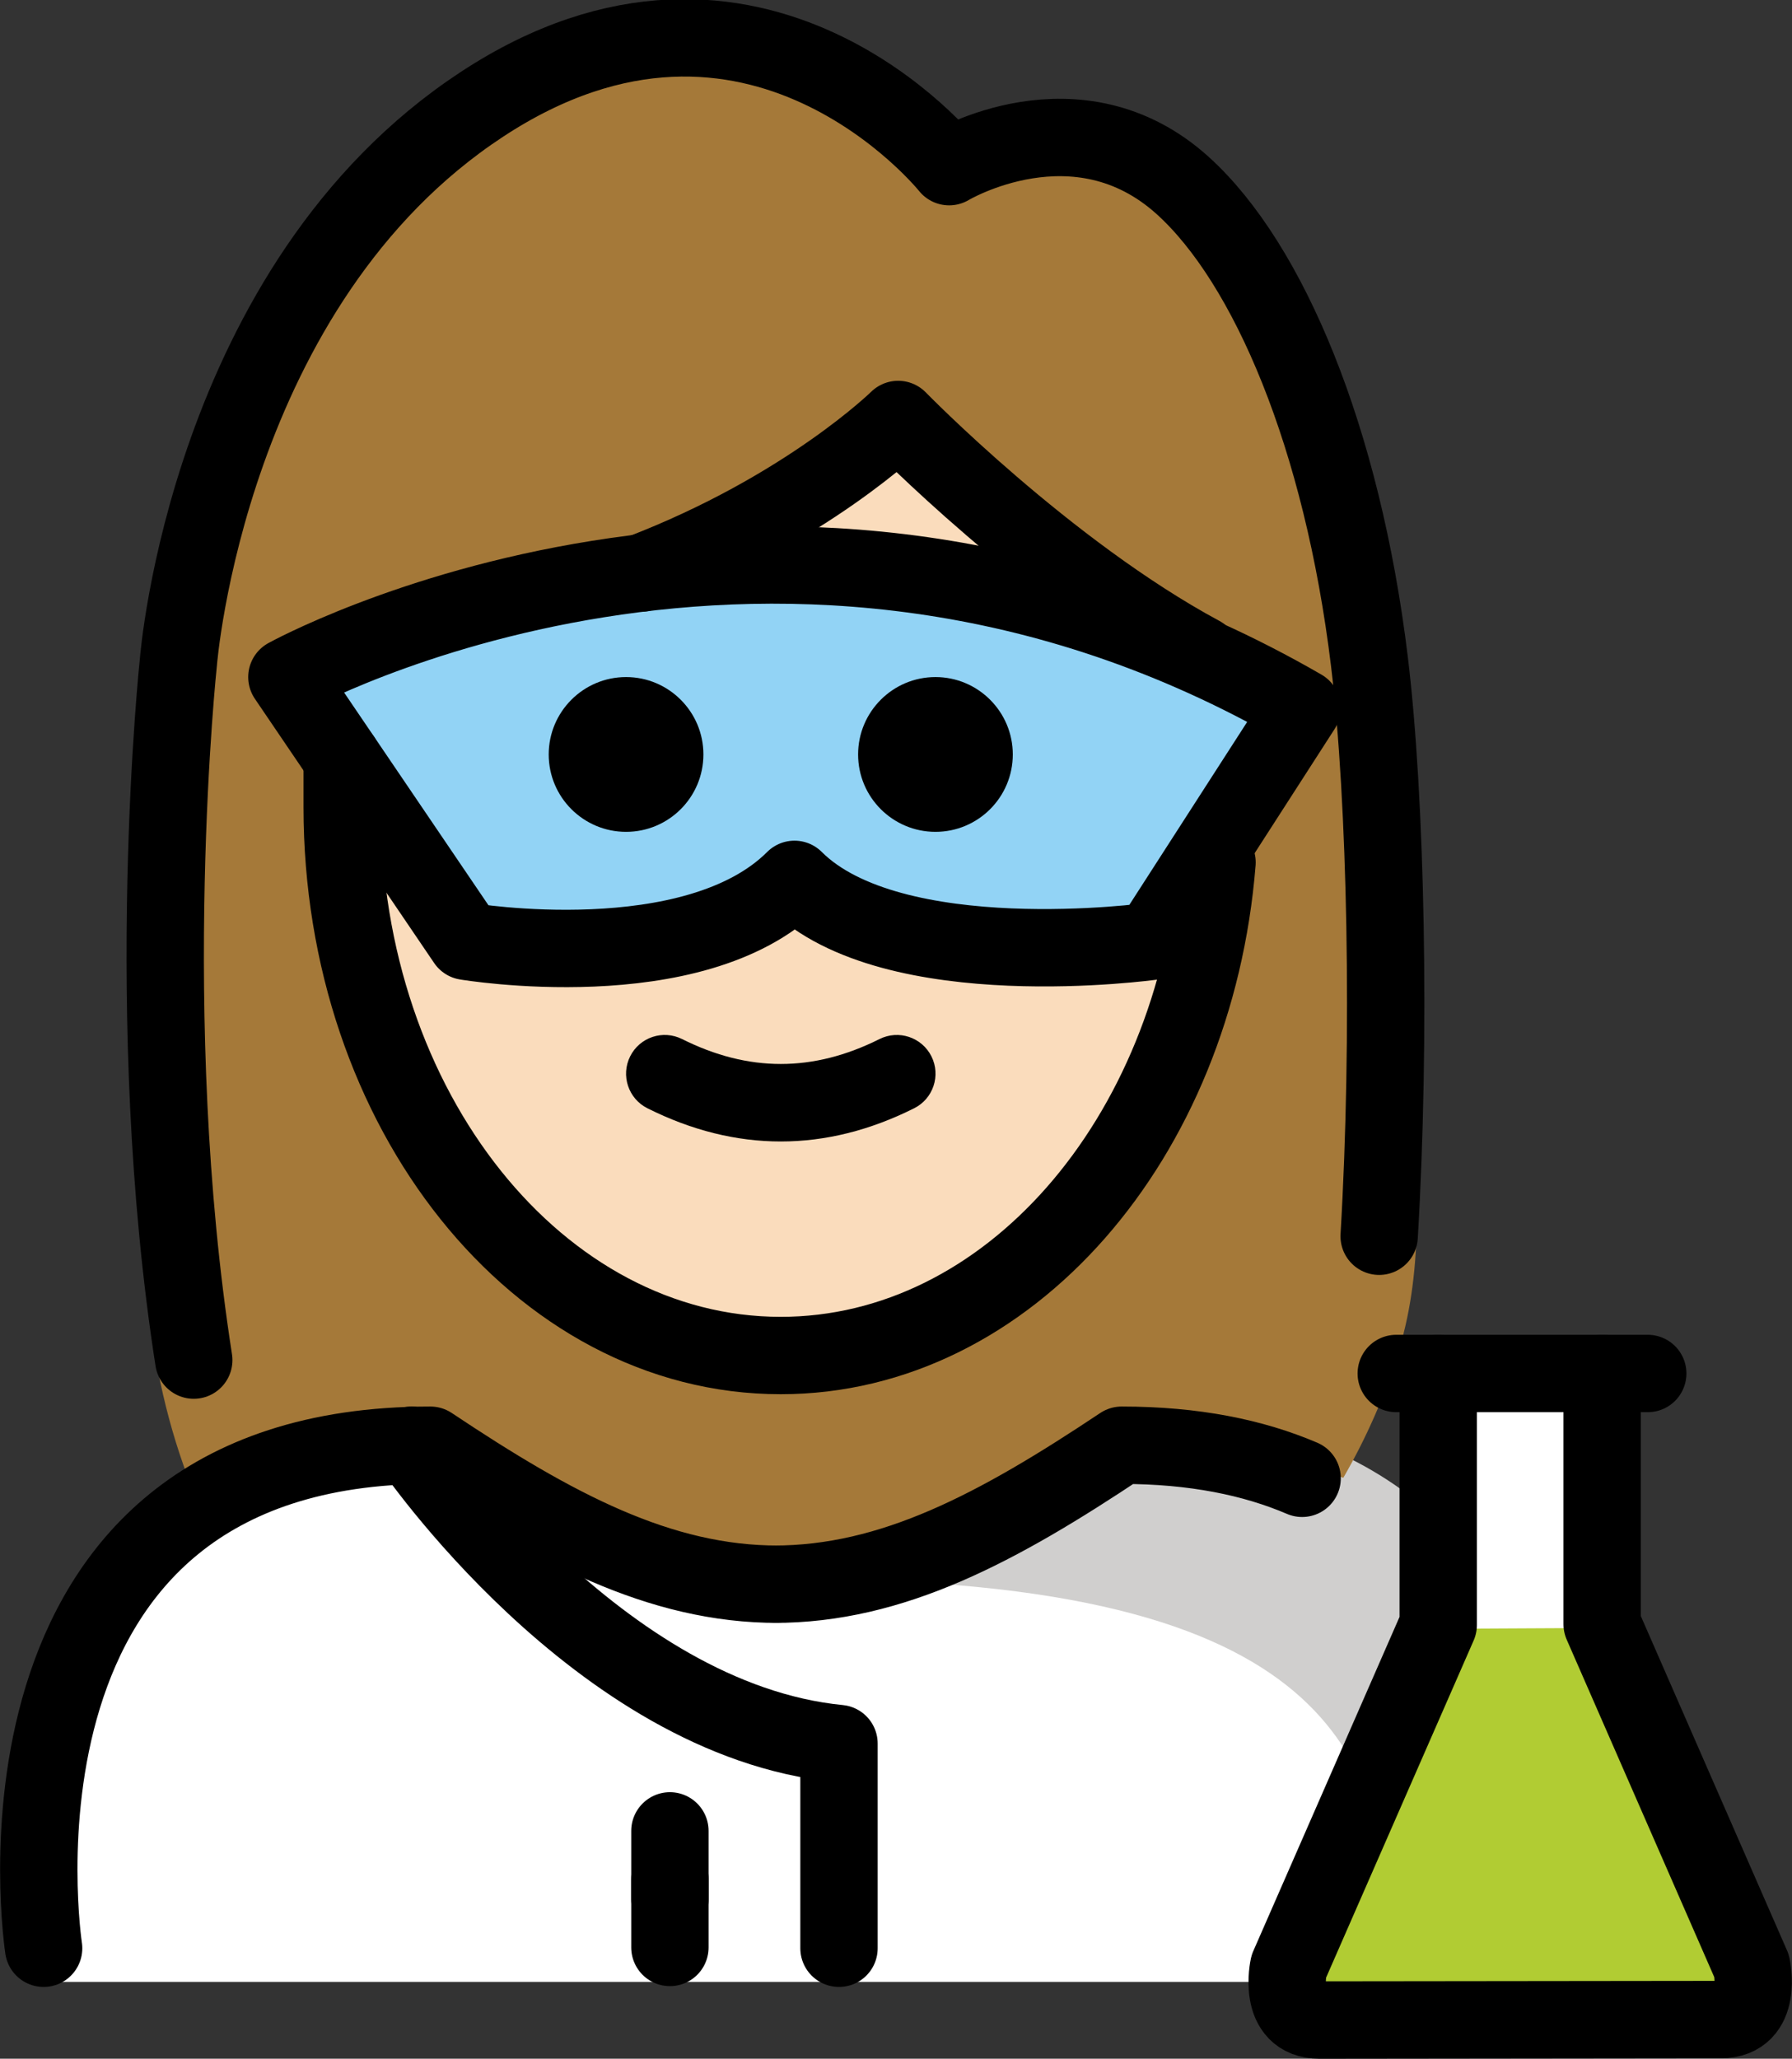 <?xml version="1.0" encoding="UTF-8" standalone="no"?>
<svg
   id="emoji"
   viewBox="0 0 46.336 53.205"
   version="1.1"
   sodipodi:docname="1f469-1f3fb-200d-1f52c.svg"
   width="46.336"
   height="53.205"
   xmlns:inkscape="http://www.inkscape.org/namespaces/inkscape"
   xmlns:sodipodi="http://sodipodi.sourceforge.net/DTD/sodipodi-0.dtd"
   xmlns="http://www.w3.org/2000/svg"
   xmlns:svg="http://www.w3.org/2000/svg">
  <rect x="0" y="0" width="46.336" height="53.205" fill="#333333" stroke="none"/>
  <defs
     id="defs18" />
  <sodipodi:namedview
     id="namedview18"
     pagecolor="#ffffff"
     bordercolor="#000000"
     borderopacity="0.25"
     inkscape:showpageshadow="2"
     inkscape:pageopacity="0.0"
     inkscape:pagecheckerboard="0"
     inkscape:deskcolor="#d1d1d1" />
  <g
     id="color"
     transform="translate(-15.704,-7.575)">
    <path
       fill="#ffffff"
       d="m 16.408,58.796 c 0,0 -2,-13.5 10,-13.5 3.192,2.128 5.926,3.598 9,3.592 h -0.125 c 3.074,0.006 5.508,-2.164 8.7,-4.292 15.57,-10e-5 10.7,14.2 10.7,14.2"
       id="path1" />
    <path
       fill="#d0cfce"
       d="m 45.293,44.123 c -3.17,2.113 -3.075,3.7 -7.138,4.289 13.062,0.411 13.062,5.411 13.825,9.411 4.238,0 5.113,0 5.113,0 0,0 0.2,-13.7 -11.8,-13.7 z"
       id="path2" />
    <path
       fill="#ffffff"
       d="m 58.427,43.168 h -1.179 v 6.478 l 3.866,8.839 c 0,0 0.308,1.38 -0.793,1.38 -0.536,0 -9.848,0.012 -10.385,0.012 -1.101,0 -0.793,-1.38 -0.793,-1.38 l 3.866,-8.829 v -6.5 h -1.085"
       id="path3" />
    <line
       x1="53.01"
       x2="57.248"
       y1="43.168"
       y2="43.168"
       fill="none"
       id="line3" />
    <path
       fill="#b1cc33"
       d="m 57.048,49.647 3.866,8.839 c 0,0 0.308,1.38 -0.793,1.38 -0.536,0 -9.848,0.012 -10.385,0.012 -1.101,0 -0.793,-1.38 -0.793,-1.38 l 3.866,-8.829"
       id="path4" />
    <path
       fill="#92d3f5"
       d="m 22.803,25.172 c 0,0 12.703,-7.023 26.25,0.802 l -3.883,6.026 c 0,0 -6.71,0.932 -9.242,-1.6 -2.591,2.591 -8.49,1.6 -8.49,1.6 z"
       id="path5" />
  </g>
  <g
     id="hair"
     transform="translate(-15.704,-7.575)">
    <path
       fill="#a57939"
       d="m 52.152,25.225 c -0.751,-5.994 -2.783,-10.651 -5.143,-12.728 -2.925,-2.574 -6.459,-0.514 -6.459,-0.514 0,0 -5.34,-6.484 -12.904,-1.662 -7.564,4.821 -8.37,14.904 -8.37,14.904 0,0 -0.726,8.073 0.315,16.517 0.207,1.679 0.638,3.329 1.322,4.873 1.388,-0.812 3.179,-1.319 5.496,-1.319 3.166,2.111 5.883,3.57 8.925,3.588 3.049,-0.018 5.476,-2.172 8.649,-4.288 2.743,0 4.841,0.447 6.454,1.173 0.601,-1.041 1.092,-2.15 1.446,-3.323 0.323,-1.067 0.443,-2.183 0.455,-3.298 0.035,-3.244 0.175,-11.036 -0.186,-13.923 z m -6.983,6.775 c 0,0 -6.71,0.932 -9.242,-1.6 -2.591,2.591 -8.49,1.6 -8.49,1.6 l -4.635,-6.828 c 0,0 12.703,-7.023 26.25,0.802 z"
       id="path6" />
  </g>
  <g
     id="skin"
     transform="translate(-15.704,-7.575)">
    <path
       fill="#fadcbc"
       d="m 47.425,25.11 -8.497,-6.694 c -2.469,1.846 -4.904,3.152 -7.076,4.081 4.339,-0.54 9.836,-0.23 15.573,2.612 z"
       id="path7" />
    <path
       fill="#fadcbc"
       d="m 45.169,32 c 0,0 -6.71,0.932 -9.242,-1.6 -2.591,2.591 -8.49,1.6 -8.49,1.6 l -2.469,-3.638 c 0.184,7.627 5.175,13.743 11.321,13.743 6.189,0 11.211,-6.201 11.328,-13.902 z"
       id="path8" />
  </g>
  <g
     id="skin-shadow"
     transform="translate(-15.704,-7.575)" />
  <g
     id="line"
     transform="translate(-15.704,-7.575)">
    <line
       x1="33.026"
       x2="33.026"
       y1="54.892"
       y2="56.661"
       fill="none"
       stroke="#000000"
       stroke-linecap="round"
       stroke-linejoin="round"
       stroke-miterlimit="10"
       stroke-width="2"
       id="line8" />
    <path
       d="m 41.892,27.073 c 0,1.105 -0.896,2 -2,2 -1.103,0 -2,-0.895 -2,-2 0,-1.103 0.896,-2 2,-2 1.103,0 2,0.896 2,2"
       id="path9" />
    <path
       d="m 33.892,27.073 c 0,1.105 -0.896,2 -2,2 -1.103,0 -2,-0.895 -2,-2 0,-1.103 0.896,-2 2,-2 1.103,0 2,0.896 2,2"
       id="path10" />
    <path
       d="m 35.892,37.075 c -1.152,0 -2.304,-0.286 -3.447,-0.858 -0.494,-0.247 -0.694,-0.848 -0.447,-1.342 0.247,-0.494 0.846,-0.694 1.342,-0.447 1.718,0.859 3.388,0.859 5.106,0 0.495,-0.247 1.095,-0.046 1.342,0.447 0.247,0.494 0.047,1.095 -0.447,1.342 -1.144,0.572 -2.295,0.858 -3.447,0.858 z"
       id="path11" />
    <path
       fill="none"
       stroke="#000000"
       stroke-linecap="round"
       stroke-linejoin="round"
       stroke-miterlimit="10"
       stroke-width="2"
       d="m 47.173,29.863 c -0.573,7.156 -5.405,12.744 -11.282,12.744 -6.262,0 -11.339,-6.346 -11.339,-14.173 v -1.253"
       id="path12" />
    <path
       fill="none"
       stroke="#000000"
       stroke-linecap="round"
       stroke-linejoin="round"
       stroke-miterlimit="10"
       stroke-width="2"
       d="m 16.832,57.925 c 0,0 -2,-13 10,-13 3.192,2.128 5.926,3.599 9,3.592 h -0.125 c 3.074,0.006 5.808,-1.464 9,-3.592 1.877,0 3.412,0.318 4.666,0.855"
       id="path13" />
    <path
       fill="none"
       stroke="#000000"
       stroke-linecap="round"
       stroke-linejoin="round"
       stroke-miterlimit="10"
       stroke-width="2"
       d="m 58.31,43.071 h -1.179 v 6.478 l 3.866,8.838 c 0,0 0.308,1.381 -0.793,1.381 -0.536,0 -9.848,0.012 -10.385,0.012 -1.101,0 -0.793,-1.38 -0.793,-1.38 l 3.866,-8.829 v -6.5 h -1.085"
       id="path14" />
    <line
       x1="52.893"
       x2="57.131"
       y1="43.071"
       y2="43.071"
       fill="none"
       stroke="#000000"
       stroke-linecap="round"
       stroke-linejoin="round"
       stroke-miterlimit="10"
       stroke-width="2"
       id="line14" />
    <path
       fill="none"
       stroke="#000000"
       stroke-linecap="round"
       stroke-linejoin="round"
       stroke-miterlimit="10"
       stroke-width="2"
       d="m 32.28,22.385 c 4.281,-1.643 6.648,-3.969 6.648,-3.969 0,0 3.832,3.933 7.83,6.085"
       id="path15" />
    <path
       fill="none"
       stroke="#000000"
       stroke-linecap="round"
       stroke-linejoin="round"
       stroke-miterlimit="10"
       stroke-width="2"
       d="M 20.714,42.725 C 19.33,33.863 20.318,24.674 20.318,24.674 c 0,0 0.756,-9.741 7.84,-14.398 7.085,-4.658 12.088,1.606 12.088,1.606 0,0 3.31,-1.99 6.05,0.497 2.211,2.007 4.114,6.505 4.818,12.296 0.432,3.561 0.557,9.704 0.251,14.849"
       id="path16" />
    <path
       fill="none"
       stroke="#000000"
       stroke-linecap="round"
       stroke-linejoin="round"
       stroke-miterlimit="10"
       stroke-width="2"
       d="m 26.338,44.925 c 0,0 4.831,7.101 11.06,7.71 v 5.29"
       id="path17" />
    <line
       x1="33.026"
       x2="33.026"
       y1="56.134"
       y2="57.904"
       fill="none"
       stroke="#000000"
       stroke-linecap="round"
       stroke-linejoin="round"
       stroke-miterlimit="10"
       stroke-width="2"
       id="line17" />
    <path
       fill="none"
       stroke="#000000"
       stroke-linecap="round"
       stroke-linejoin="round"
       stroke-miterlimit="10"
       stroke-width="2"
       d="m 23.122,25.073 c 0,0 12.703,-7.023 26.25,0.802 l -3.883,6.026 c 0,0 -6.71,0.932 -9.242,-1.6 -2.591,2.591 -8.49,1.6 -8.49,1.6 z"
       id="path18" />
  </g>
</svg>
